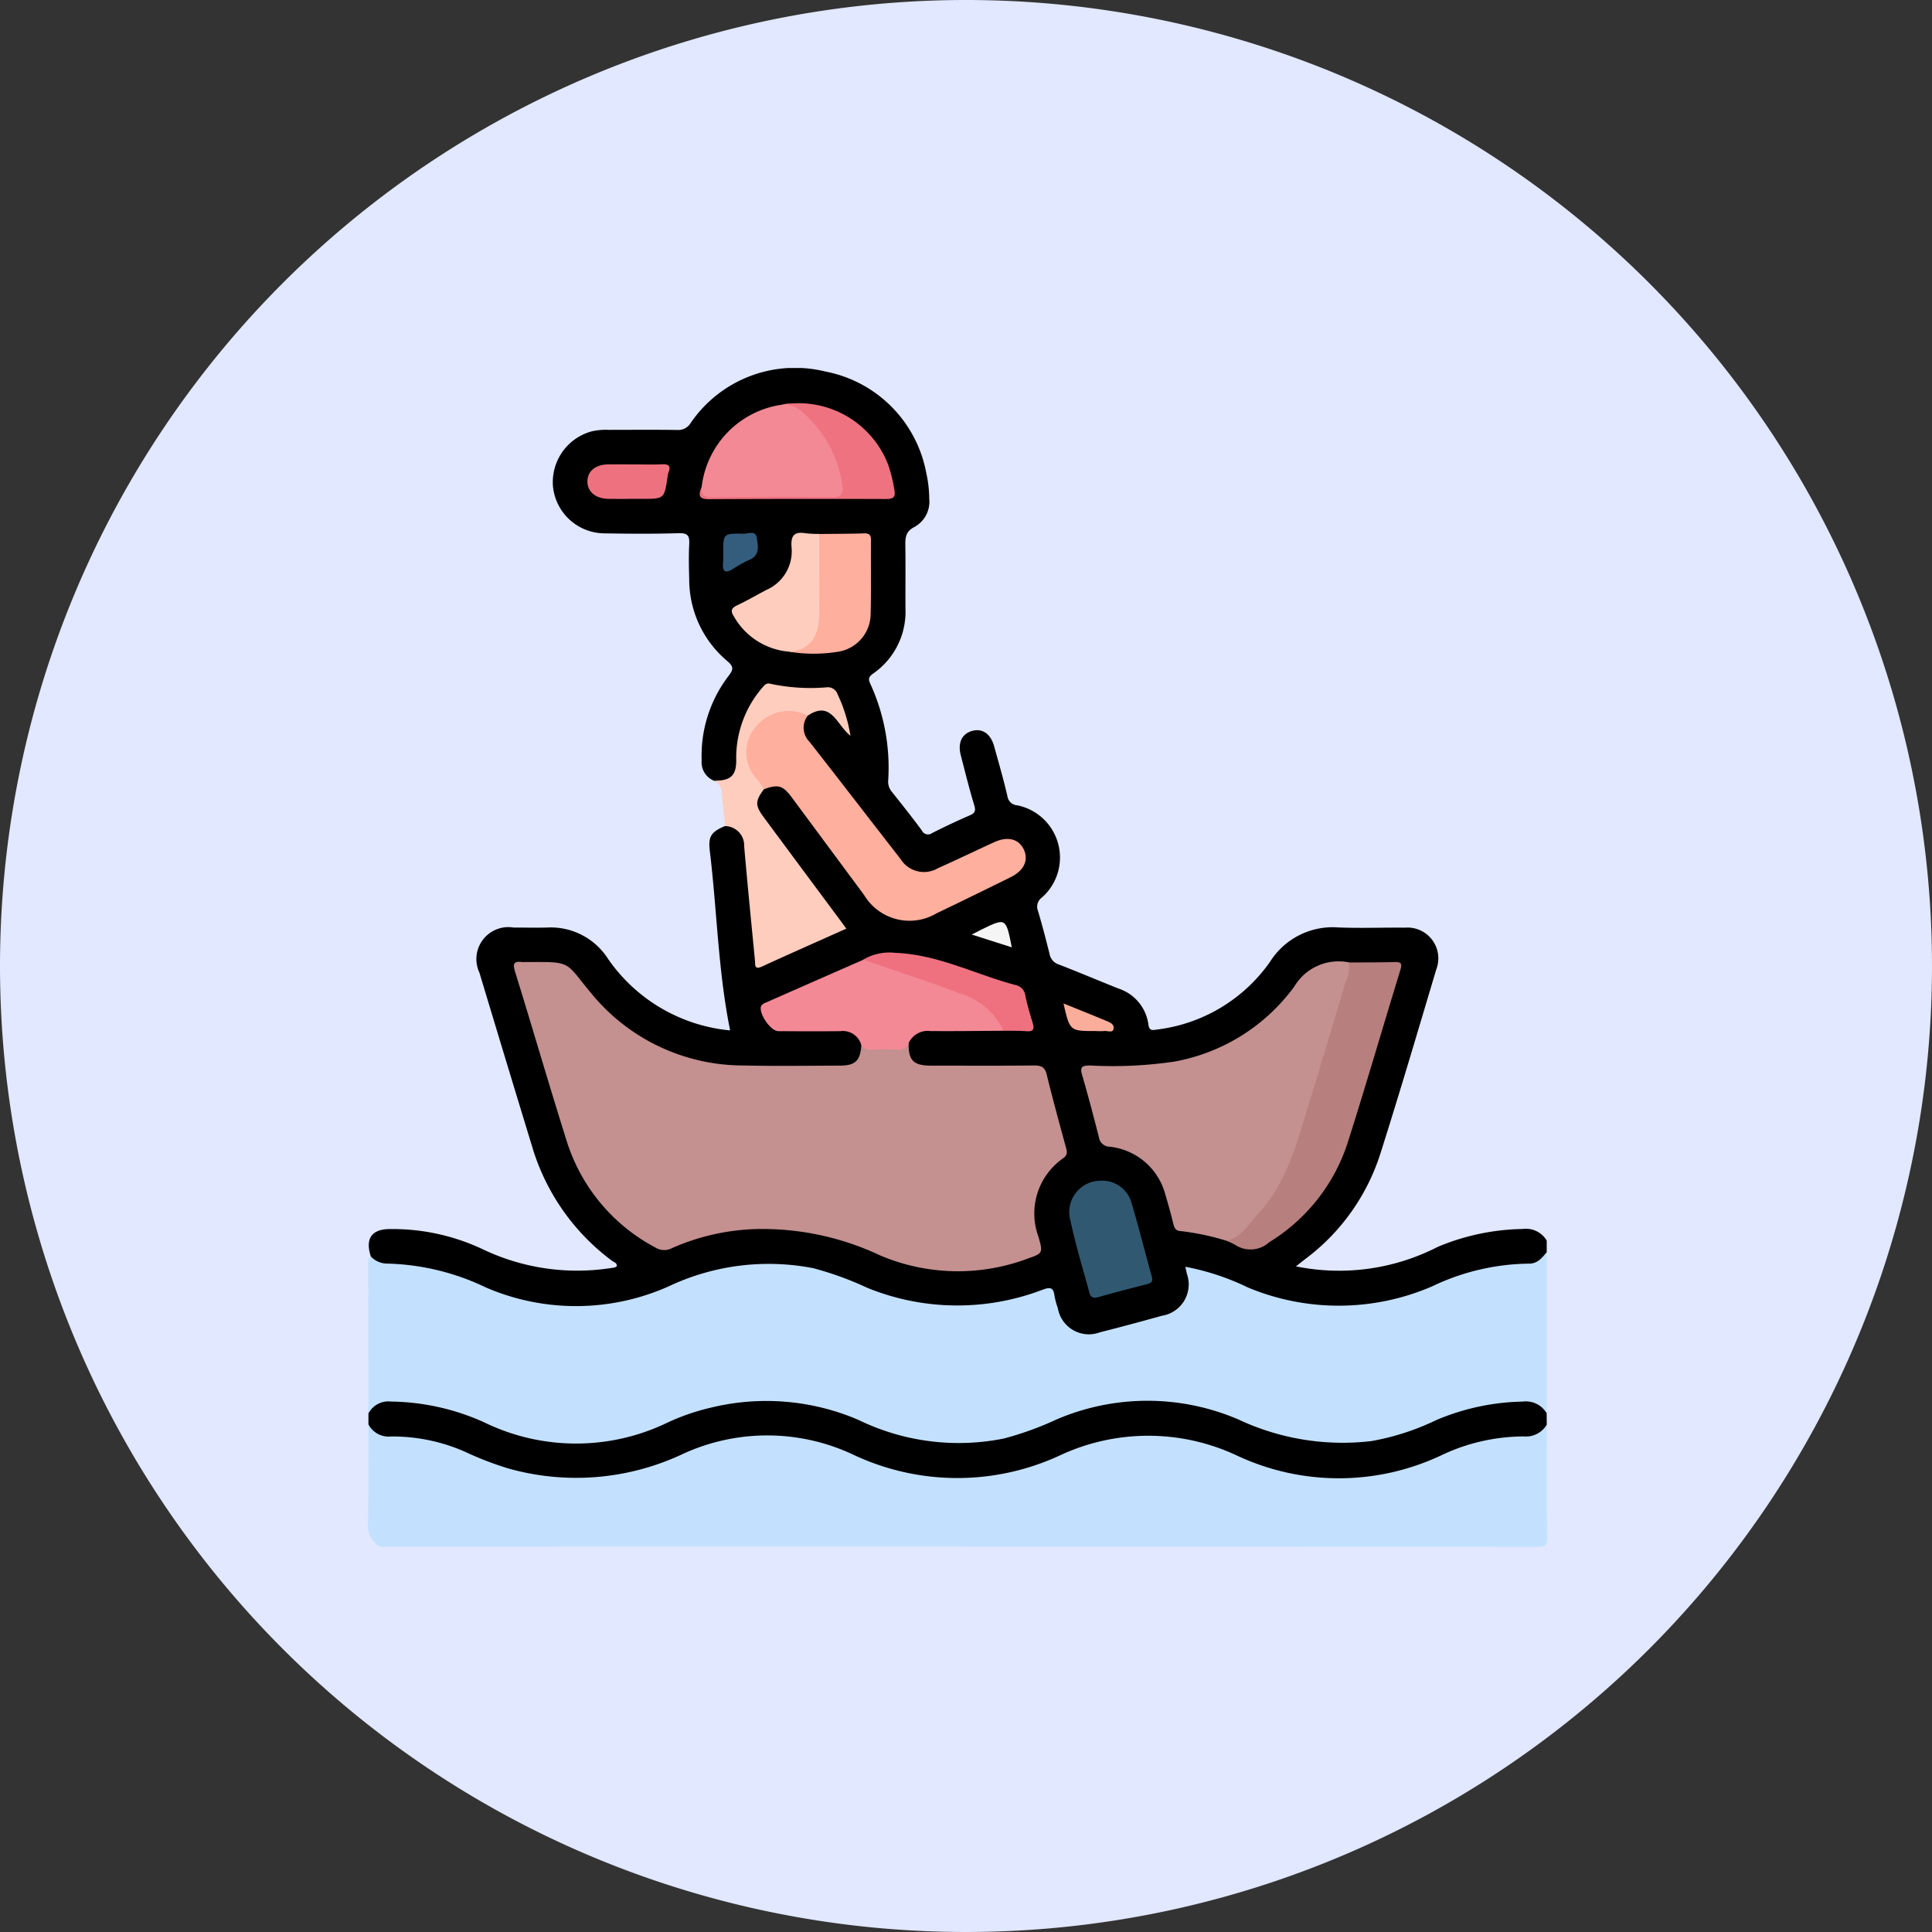 <svg xmlns="http://www.w3.org/2000/svg" xmlns:xlink="http://www.w3.org/1999/xlink" width="105" height="105" viewBox="0 0 105 105">
  <rect x="0" y="0" width="105" height="105" fill="#333333" stroke="none"/>
  <defs>
    <clipPath id="clip-path">
      <rect id="Rectángulo_42902" data-name="Rectángulo 42902" width="64.076" height="64.071" fill="none"/>
    </clipPath>
  </defs>
  <g id="Grupo_170107" data-name="Grupo 170107" transform="translate(-4931 8847)">
    <path id="Trazado_164419" data-name="Trazado 164419" d="M52.5,0A52.5,52.5,0,1,1,0,52.5,52.5,52.5,0,0,1,52.5,0Z" transform="translate(4931 -8847)" fill="#e1e8ff"/>
    <g id="Grupo_170106" data-name="Grupo 170106" transform="translate(4951 -8827)">
      <g id="Grupo_170105" data-name="Grupo 170105" transform="translate(0 0)" clip-path="url(#clip-path)">
        <path id="Trazado_164755" data-name="Trazado 164755" d="M18.8,22.424a1.078,1.078,0,0,1-.655-1.1,7.128,7.128,0,0,1,1.47-4.6c.238-.316.295-.479-.058-.78a5.787,5.787,0,0,1-2.088-4.434c-.017-.646-.034-1.295,0-1.938.026-.452-.079-.608-.57-.594-1.333.04-2.668.032-4,.009a2.831,2.831,0,0,1-2.836-2.557A2.863,2.863,0,0,1,12.144,3.45a3.329,3.329,0,0,1,.929-.088c1.251,0,2.5-.013,3.752.006A.786.786,0,0,0,17.54,3,6.866,6.866,0,0,1,24.848.187a6.9,6.9,0,0,1,5.5,5.5,6.717,6.717,0,0,1,.166,1.424,1.566,1.566,0,0,1-.8,1.526c-.472.239-.506.558-.5.993.017,1.147,0,2.294.007,3.44a4.087,4.087,0,0,1-1.759,3.539c-.234.169-.275.288-.156.544a10.935,10.935,0,0,1,.979,5.224.864.864,0,0,0,.179.635c.56.7,1.114,1.4,1.648,2.122a.369.369,0,0,0,.559.14c.668-.336,1.344-.657,2.03-.954.286-.123.355-.24.258-.558-.272-.895-.494-1.8-.73-2.709-.179-.692.062-1.187.642-1.336.54-.139.984.174,1.168.838.25.9.511,1.8.722,2.711a.573.573,0,0,0,.53.5,2.895,2.895,0,0,1,1.359,5,.617.617,0,0,0-.227.739c.231.777.436,1.562.631,2.348a.731.731,0,0,0,.5.564c1.084.421,2.156.874,3.236,1.306a2.385,2.385,0,0,1,1.634,1.954c.049.357.215.314.465.277a8.8,8.8,0,0,0,6.144-3.68,4.021,4.021,0,0,1,3.7-1.87c1.208.051,2.418,0,3.628.013a1.675,1.675,0,0,1,1.708,2.27c-1,3.345-1.984,6.695-3.041,10.022a11.508,11.508,0,0,1-4.069,5.71c-.145.111-.288.226-.517.405a11.723,11.723,0,0,0,7.708-1.06,12.429,12.429,0,0,1,4.612-.971,1.309,1.309,0,0,1,1.31.631v.626a1,1,0,0,1-1.114.791A12.8,12.8,0,0,0,57.844,50.1a13.046,13.046,0,0,1-9.813.144c-.919-.333-1.792-.789-2.738-1.056-.426-.12-.594-.063-.579.441A1.711,1.711,0,0,1,43.357,51.6a38.106,38.106,0,0,1-3.862,1.035,1.857,1.857,0,0,1-2.108-1.358c-.387-1.08-.379-1.054-1.468-.737a13.239,13.239,0,0,1-9.337-.6,11.721,11.721,0,0,0-3.027-.965,11.988,11.988,0,0,0-6.768.948A12.945,12.945,0,0,1,6,49.994,12.31,12.31,0,0,0,1.05,48.828c-.377,0-.758-.087-.885-.54-.319-.978.05-1.5,1.06-1.491a11.477,11.477,0,0,1,4.962,1.069,11.908,11.908,0,0,0,6.989,1.055c.082-.011.166-.019.247-.038a.425.425,0,0,0,.108-.065c.022-.19-.154-.217-.255-.294a11.977,11.977,0,0,1-4.353-6.237q-1.437-4.709-2.855-9.421A1.736,1.736,0,0,1,7.917,30.41c.6,0,1.208.016,1.812,0a3.7,3.7,0,0,1,3.334,1.71A9.092,9.092,0,0,0,19.692,36c-.654-3.227-.711-6.492-1.1-9.719-.1-.81.045-1.057.818-1.386.591-.121.985.151,1.131.813a19.759,19.759,0,0,1,.276,2.354c.126,1.283.239,2.567.369,3.85.039.376.142.47.506.3,1.136-.518,2.288-1,3.421-1.528.578-.267.6-.334.21-.866-1.278-1.749-2.6-3.462-3.867-5.222-.551-.768-.552-1.108-.024-1.783a1.2,1.2,0,0,1,1.737.42c1.325,1.794,2.658,3.582,3.983,5.376a2.671,2.671,0,0,0,3.579.9c1.351-.606,2.668-1.279,3.991-1.942.763-.383.99-.778.771-1.28-.251-.574-.7-.662-1.536-.316-1,.417-1.947.953-2.953,1.359a1.687,1.687,0,0,1-2.171-.542q-2.479-3.181-4.938-6.377c-.5-.649-.489-.948-.028-1.631.775-.532,1.152-.42,2.022.6.082-.1.009-.183-.015-.261-.487-1.566-.488-1.572-2.139-1.565a7.025,7.025,0,0,1-1.486-.155.809.809,0,0,0-.9.383A5.334,5.334,0,0,0,20.2,21.088a1.733,1.733,0,0,1-.213.96.918.918,0,0,1-1.189.375" transform="translate(-0.011 0)"/>
        <path id="Trazado_164756" data-name="Trazado 164756" d="M.155,61.035a1.242,1.242,0,0,0,.823.383,13.061,13.061,0,0,1,5.413,1.291,12.352,12.352,0,0,0,9.954-.053,12.7,12.7,0,0,1,7.845-.989,17.359,17.359,0,0,1,2.925,1.06,12.963,12.963,0,0,0,9.564.107c.432-.159.582-.092.634.345a4.2,4.2,0,0,0,.18.661,1.71,1.71,0,0,0,2.287,1.314c1.129-.284,2.252-.588,3.372-.9a1.723,1.723,0,0,0,1.356-2.275l-.085-.387a13.491,13.491,0,0,1,3.392,1.122,12.8,12.8,0,0,0,10.022-.058,12.476,12.476,0,0,1,5.235-1.234c.483.014.733-.307.992-.628V69.55c-1.627-.883-3.226-.273-4.819.115a10.629,10.629,0,0,0-1.687.658,11.466,11.466,0,0,1-9.742-.066,13.089,13.089,0,0,0-8.852-.721,19.369,19.369,0,0,0-2.512.949,11.058,11.058,0,0,1-8.811-.014A14.638,14.638,0,0,0,21.289,69.1a11.837,11.837,0,0,0-4.494.949,12.847,12.847,0,0,1-5.543,1.317A11.971,11.971,0,0,1,6.7,70.4a13.3,13.3,0,0,0-4.053-1.208,3.54,3.54,0,0,0-2.623.373q-.006-4.009-.01-8.019c0-.181-.044-.38.141-.513" transform="translate(-0.002 -12.746)" fill="#c3e1fe"/>
        <path id="Trazado_164757" data-name="Trazado 164757" d="M.637,79.29A1.378,1.378,0,0,1,0,77.981C.035,76.2.02,74.422.024,72.642a3.686,3.686,0,0,0,2,.5,12.825,12.825,0,0,1,4.246,1.205,12.56,12.56,0,0,0,10.14-.034A13.129,13.129,0,0,1,22.037,73.1a10.864,10.864,0,0,1,4.3.973A13.442,13.442,0,0,0,37.992,74a10.735,10.735,0,0,1,8.514-.134,18.062,18.062,0,0,0,4.832,1.423,12.429,12.429,0,0,0,6.072-.775A13.559,13.559,0,0,1,63,73.1c.435.01.665-.409,1.068-.442,0,2.044-.016,4.088.013,6.131.006.429-.085.512-.514.512Q33.7,79.282,3.827,79.29Z" transform="translate(0 -15.231)" fill="#c3e1fe"/>
        <path id="Trazado_164758" data-name="Trazado 164758" d="M64.069,72.318a1.315,1.315,0,0,1-1.248.639A10.491,10.491,0,0,0,58.3,74a13.038,13.038,0,0,1-11.06,0,11.333,11.333,0,0,0-9.609-.022,13.246,13.246,0,0,1-11.236-.022,10.959,10.959,0,0,0-9.312-.031,13.582,13.582,0,0,1-9.5.758,17.987,17.987,0,0,1-2.321-.9,9.789,9.789,0,0,0-4-.824A1.236,1.236,0,0,1,.03,72.3q0-.3,0-.59a1.221,1.221,0,0,1,1.234-.648A12.611,12.611,0,0,1,6.339,72.2a11.4,11.4,0,0,0,9.839.055,11.726,11.726,0,0,1,2.4-.847,12.7,12.7,0,0,1,8.073.646,12.443,12.443,0,0,0,7.9,1.019,17.029,17.029,0,0,0,2.867-1.035,12.531,12.531,0,0,1,9.9,0,13.306,13.306,0,0,0,7.224,1.171,13.581,13.581,0,0,0,3.544-1.151,12.608,12.608,0,0,1,4.668-.994,1.312,1.312,0,0,1,1.31.632Z" transform="translate(-0.006 -14.89)"/>
        <path id="Trazado_164759" data-name="Trazado 164759" d="M23.777,26.973c.929.02,1.25-.272,1.22-1.205a5.823,5.823,0,0,1,1.446-3.876c.116-.146.224-.236.415-.181a10.4,10.4,0,0,0,3.033.194.561.561,0,0,1,.616.376,8.381,8.381,0,0,1,.7,2.256c-.752-.583-1.039-1.954-2.32-1.094-.232.1-.448-.022-.671-.054a2.017,2.017,0,0,0-2.147.943,1.949,1.949,0,0,0,.055,2.282c.168.251.441.458.39.815-.492.652-.5.889-.012,1.547q2.021,2.731,4.05,5.456c.134.181.266.364.428.586-1.559.7-3.073,1.366-4.576,2.057-.438.2-.365-.092-.388-.331-.2-2.069-.409-4.137-.586-6.208a1.052,1.052,0,0,0-1.039-1.091c-.064-.628-.134-1.253-.187-1.882a.66.66,0,0,0-.423-.59" transform="translate(-4.986 -4.549)" fill="#fecdbe"/>
        <path id="Trazado_164760" data-name="Trazado 164760" d="M31.493,45.231c-.034.943.248,1.243,1.184,1.245,1.875,0,3.751.014,5.626-.009.4,0,.59.092.688.495.329,1.332.689,2.655,1.05,3.979.066.239.086.39-.159.573a3.653,3.653,0,0,0-1.335,4.272c.241.861.241.89-.567,1.17a10.807,10.807,0,0,1-8.046-.167,15,15,0,0,0-6.706-1.431,12.158,12.158,0,0,0-4.6,1.036.914.914,0,0,1-.925-.043,9.891,9.891,0,0,1-4.813-5.819c-.962-3.053-1.851-6.128-2.8-9.185-.144-.465-.008-.548.4-.5a.941.941,0,0,0,.125,0c2.606-.006,2.143-.082,3.6,1.671a10.675,10.675,0,0,0,8.3,3.95c1.749.04,3.5.012,5.25.007.825,0,1.1-.274,1.152-1.118a5.855,5.855,0,0,0,2.577-.126" transform="translate(-2.105 -8.562)" fill="#c49090"/>
        <path id="Trazado_164761" data-name="Trazado 164761" d="M56.933,55.989a13.673,13.673,0,0,0-2.5-.526c-.266-.013-.33-.184-.386-.406q-.193-.787-.428-1.563A3.513,3.513,0,0,0,50.6,50.881a.606.606,0,0,1-.6-.538c-.288-1.129-.585-2.255-.91-3.372-.125-.432.006-.5.417-.507a22.838,22.838,0,0,0,4.609-.213,10.355,10.355,0,0,0,6.512-4.082,2.8,2.8,0,0,1,2.966-1.307c.346.228.152.536.076.785-.59,1.949-1.17,3.9-1.771,5.848-.374,1.212-.716,2.433-1.121,3.635a11.051,11.051,0,0,1-3.059,4.634.681.681,0,0,1-.78.225" transform="translate(-10.282 -8.558)" fill="#c49090"/>
        <path id="Trazado_164762" data-name="Trazado 164762" d="M26.98,27.832c-.1-.155-.2-.314-.314-.465a2.124,2.124,0,0,1-.078-2.98,2.264,2.264,0,0,1,2.764-.541,1.079,1.079,0,0,0,.1,1.422c1.657,2.115,3.293,4.246,4.944,6.365a1.5,1.5,0,0,0,2.041.5c1.024-.458,2.035-.945,3.055-1.413.726-.333,1.334-.178,1.605.4s.011,1.144-.707,1.5c-1.343.661-2.684,1.323-4.035,1.968a2.876,2.876,0,0,1-3.937-.993q-1.97-2.661-3.942-5.32c-.476-.639-.737-.71-1.5-.432" transform="translate(-5.455 -4.951)" fill="#feaf9d"/>
        <path id="Trazado_164763" data-name="Trazado 164763" d="M59.027,56c.842-.194,1.237-.931,1.756-1.5,1.562-1.7,2.093-3.884,2.746-6,.671-2.18,1.321-4.366,1.973-6.551a1.768,1.768,0,0,0,.18-1.076c.833-.006,1.666,0,2.5-.024.371-.01.4.107.3.437-.958,3.119-1.866,6.254-2.855,9.363a9.92,9.92,0,0,1-4.276,5.43,1.5,1.5,0,0,1-1.819.156,3.541,3.541,0,0,0-.5-.236" transform="translate(-12.377 -8.564)" fill="#b87f7f"/>
        <path id="Trazado_164764" data-name="Trazado 164764" d="M35.05,45.19a.562.562,0,0,1-.618.375,11.94,11.94,0,0,0-1.366,0,.611.611,0,0,1-.593-.243,1.04,1.04,0,0,0-1.142-.76c-1.124.013-2.248.007-3.372,0-.424,0-1.1-1.011-.926-1.378a.492.492,0,0,1,.244-.171q2.646-1.168,5.3-2.33a1.261,1.261,0,0,1,.835.092c1.463.522,2.933,1.023,4.391,1.558a4.919,4.919,0,0,1,2.092,1.408c.187.218.481.432.308.8-1.326.007-2.652.027-3.978.015a1.142,1.142,0,0,0-1.172.636" transform="translate(-5.662 -8.521)" fill="#f48996"/>
        <path id="Trazado_164765" data-name="Trazado 164765" d="M22.929,6.987A5.118,5.118,0,0,1,27.3,2.508a1.3,1.3,0,0,1,1.268.324,6.314,6.314,0,0,1,2.15,3.906c.106.719-.013.849-.726.85-2.184,0-4.369-.011-6.553.009-.481,0-.665-.134-.508-.609" transform="translate(-4.796 -0.515)" fill="#f48996"/>
        <path id="Trazado_164766" data-name="Trazado 164766" d="M49.959,55.886a1.651,1.651,0,0,1,1.632,1.13c.408,1.352.744,2.726,1.127,4.086.071.254-.024.341-.239.4-.9.236-1.811.466-2.71.721-.281.08-.389-.041-.45-.27-.345-1.284-.742-2.558-1.014-3.858a1.706,1.706,0,0,1,1.654-2.207" transform="translate(-10.118 -11.718)" fill="#305971"/>
        <path id="Trazado_164767" data-name="Trazado 164767" d="M28.113,17.792a3.8,3.8,0,0,1-2.974-1.9c-.189-.289-.174-.456.165-.616.543-.254,1.064-.559,1.594-.839a2.29,2.29,0,0,0,1.367-2.315c-.048-.626.134-.872.766-.763a5.687,5.687,0,0,0,.744.034,1.042,1.042,0,0,1,.19.765c0,1.14,0,2.282,0,3.423a3.474,3.474,0,0,1-.233,1.216c-.356.97-.565,1.1-1.622.993" transform="translate(-5.246 -2.377)" fill="#fecdbe"/>
        <path id="Trazado_164768" data-name="Trazado 164768" d="M28.934,17.8c1.1-.077,1.65-.741,1.66-2.041.012-1.452,0-2.9,0-4.355.812-.009,1.623-.007,2.434-.034.322-.011.379.129.375.408-.013,1.312.017,2.625-.018,3.937a2.09,2.09,0,0,1-1.853,2.1,8.1,8.1,0,0,1-2.6-.018" transform="translate(-6.067 -2.383)" fill="#feaf9d"/>
        <path id="Trazado_164769" data-name="Trazado 164769" d="M22.916,6.968c-.03.435.175.551.6.546,2.165-.02,4.332-.024,6.5,0,.514.006.612-.214.549-.636a6.419,6.419,0,0,0-2.2-4.006,1.4,1.4,0,0,0-1.08-.385,5.217,5.217,0,0,1,5.762,3.247,7.909,7.909,0,0,1,.345,1.39c.079.41-.079.492-.456.491Q28.119,7.6,23.3,7.624c-.592,0-.544-.27-.387-.657" transform="translate(-4.783 -0.495)" fill="#ef7280"/>
        <path id="Trazado_164770" data-name="Trazado 164770" d="M41.678,44.449a3.837,3.837,0,0,0-2.4-2.034c-1.722-.661-3.484-1.223-5.229-1.826a2.785,2.785,0,0,1,1.743-.373c2.327.086,4.356,1.173,6.533,1.747a.676.676,0,0,1,.542.586c.1.488.243.969.389,1.446.1.323.092.515-.333.481s-.832-.02-1.249-.027" transform="translate(-7.14 -8.431)" fill="#ef7180"/>
        <path id="Trazado_164771" data-name="Trazado 164771" d="M17.643,6.627c.5,0,1,.018,1.5-.006.386-.019.492.111.345.465a1.028,1.028,0,0,0-.047.244C19.263,8.5,19.263,8.5,18.047,8.5c-.6,0-1.208.006-1.812,0-.707-.011-1.155-.394-1.146-.962.009-.545.439-.9,1.117-.911.479-.007.959,0,1.438,0" transform="translate(-3.164 -1.388)" fill="#ee7180"/>
        <path id="Trazado_164772" data-name="Trazado 164772" d="M24.423,12.454c0-1.08,0-1.093,1.094-1.069.251.006.667-.2.729.214s.194.933-.377,1.194a6.5,6.5,0,0,0-.875.476c-.518.344-.625.121-.574-.379a4.225,4.225,0,0,0,0-.436" transform="translate(-5.118 -2.377)" fill="#345d7d"/>
        <path id="Trazado_164773" data-name="Trazado 164773" d="M47.832,43.7c.812.329,1.56.628,2.3.935.209.087.484.191.413.462-.055.213-.322.08-.493.1a4.209,4.209,0,0,1-.5,0c-1.38,0-1.38,0-1.724-1.5" transform="translate(-10.029 -9.163)" fill="#fbad9b"/>
        <path id="Trazado_164774" data-name="Trazado 164774" d="M41.519,38.78c.258-.133.381-.2.507-.261,1.351-.662,1.351-.662,1.668.955l-2.175-.694" transform="translate(-8.706 -7.989)" fill="#f5f5f5"/>
      </g>
    </g>
  </g>
</svg>
